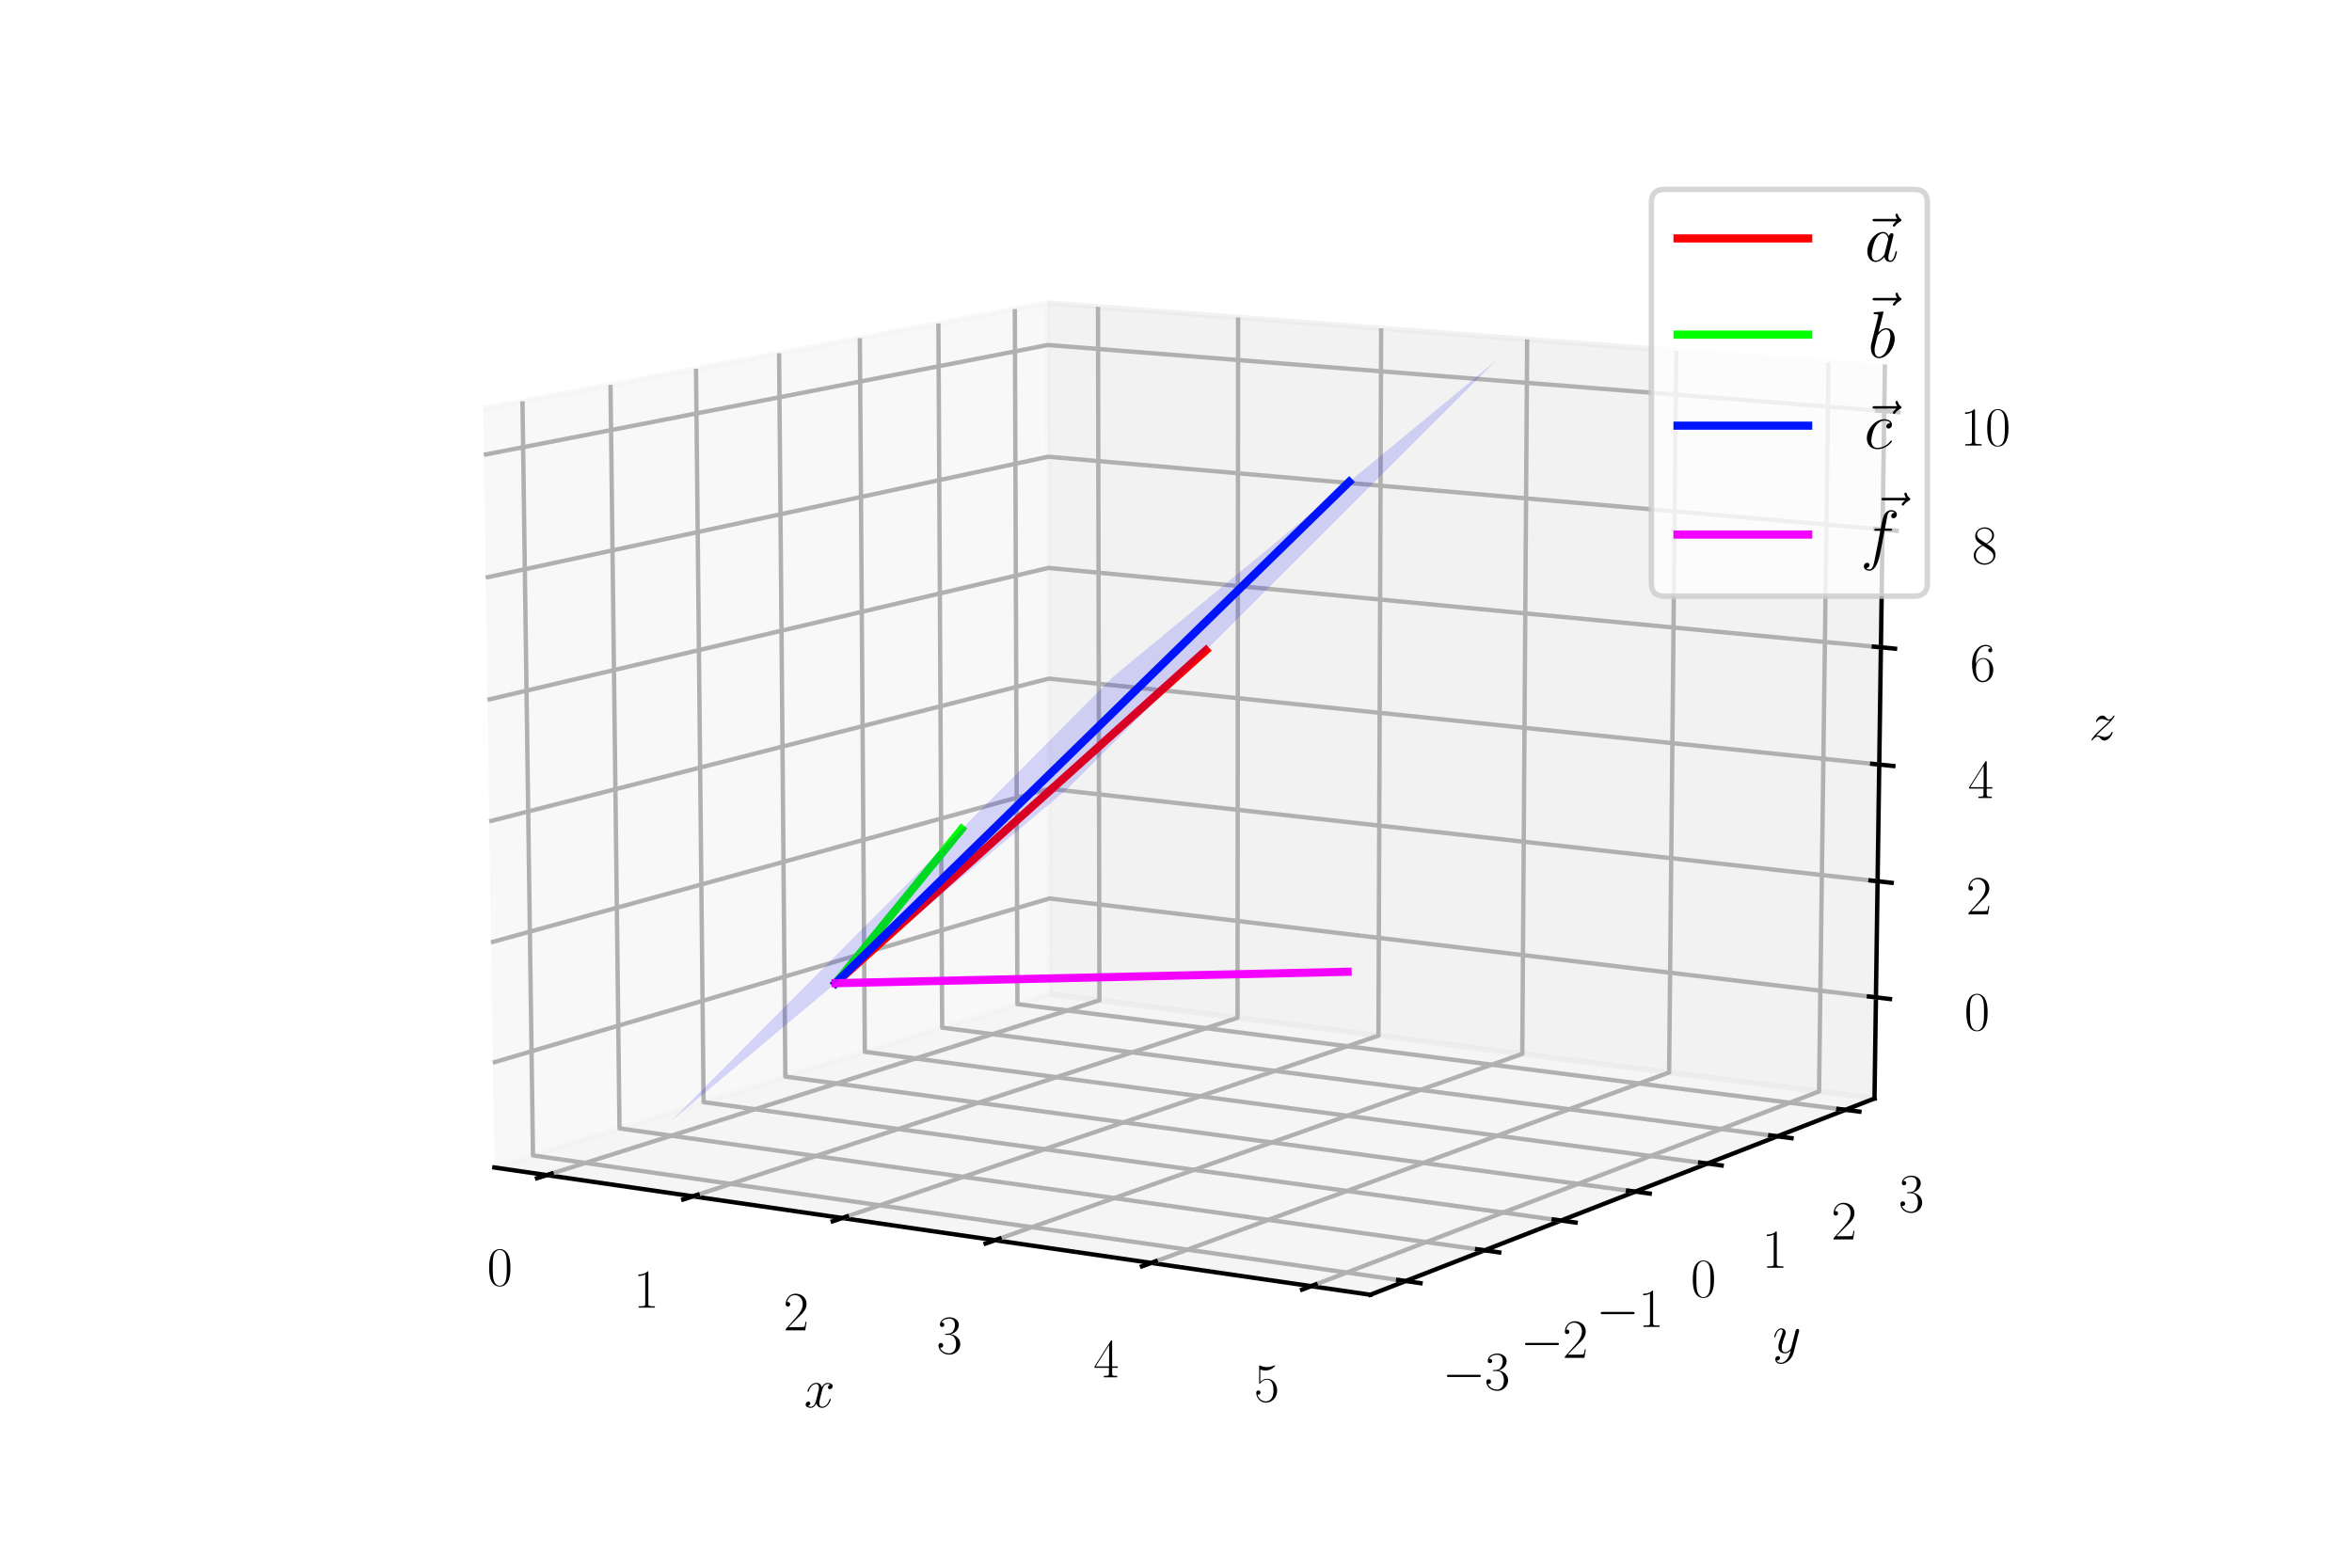 <?xml version="1.0" encoding="utf-8" standalone="no"?>
<!DOCTYPE svg PUBLIC "-//W3C//DTD SVG 1.1//EN"
  "http://www.w3.org/Graphics/SVG/1.1/DTD/svg11.dtd">
<svg xmlns:xlink="http://www.w3.org/1999/xlink" width="432pt" height="288pt" viewBox="0 0 432 288" xmlns="http://www.w3.org/2000/svg" version="1.1">
 <defs>
  <style type="text/css">*{stroke-linejoin: round; stroke-linecap: butt}</style>
 </defs>
 <g id="figure_1">
  <g id="patch_1">
   <path d="M 0 288 
L 432 288 
L 432 0 
L 0 0 
z
" style="fill: #ffffff"/>
  </g>
  <g id="patch_2">
   <path d="M 72 288 
L 360 288 
L 360 0 
L 72 0 
z
" style="fill: #ffffff"/>
  </g>
  <g id="pane3d_1">
   <g id="patch_3">
    <path d="M 90.797 214.48 
L 192.81 182.615 
L 192.419 55.66 
L 88.741 75.068 
" style="fill: #f2f2f2; opacity: 0.5; stroke: #f2f2f2; stroke-linejoin: miter"/>
   </g>
  </g>
  <g id="pane3d_2">
   <g id="patch_4">
    <path d="M 192.81 182.615 
L 344.296 201.803 
L 346.204 67.34 
L 192.419 55.66 
" style="fill: #e6e6e6; opacity: 0.5; stroke: #e6e6e6; stroke-linejoin: miter"/>
   </g>
  </g>
  <g id="pane3d_3">
   <g id="patch_5">
    <path d="M 90.797 214.48 
L 251.693 237.861 
L 344.296 201.803 
L 192.81 182.615 
" style="fill: #ececec; opacity: 0.5; stroke: #ececec; stroke-linejoin: miter"/>
   </g>
  </g>
  <g id="axis3d_1">
   <g id="line2d_1">
    <path d="M 90.797 214.48 
L 251.693 237.861 
" style="fill: none; stroke: #000000; stroke-width: 0.8; stroke-linecap: square"/>
   </g>
   <g id="text_1">
    <!-- $x$ -->
    <g transform="translate(147.692 258.536)scale(0.1 -0.1)">
     <defs>
      <path id="CMMI12-78" d="M 3034 2606 
C 2829 2567 2752 2414 2752 2293 
C 2752 2139 2874 2088 2963 2088 
C 3155 2088 3290 2254 3290 2427 
C 3290 2695 2982 2816 2714 2816 
C 2323 2816 2106 2433 2048 2312 
C 1901 2816 1504 2816 1389 2816 
C 736 2816 390 1980 390 1839 
C 390 1814 416 1782 461 1782 
C 512 1782 525 1820 538 1846 
C 755 2555 1184 2689 1370 2689 
C 1658 2689 1715 2420 1715 2267 
C 1715 2127 1677 1980 1600 1673 
L 1382 798 
C 1286 415 1101 64 762 64 
C 730 64 570 64 435 147 
C 666 192 717 383 717 460 
C 717 588 621 664 499 664 
C 346 664 179 530 179 326 
C 179 57 480 -64 755 -64 
C 1062 -64 1280 179 1414 441 
C 1517 64 1837 -64 2074 -64 
C 2726 -64 3072 773 3072 913 
C 3072 945 3046 971 3008 971 
C 2950 971 2944 939 2925 888 
C 2752 326 2381 64 2093 64 
C 1869 64 1747 230 1747 492 
C 1747 632 1773 734 1875 1156 
L 2099 2024 
C 2195 2408 2413 2689 2707 2689 
C 2720 2689 2899 2689 3034 2606 
z
" transform="scale(0.016)"/>
     </defs>
     <use xlink:href="#CMMI12-78" transform="scale(0.996)"/>
    </g>
   </g>
   <g id="Line3DCollection_1">
    <path d="M 100.431 215.88 
L 201.933 183.77 
L 201.673 56.363 
" style="fill: none; stroke: #b0b0b0; stroke-width: 0.8"/>
    <path d="M 127.258 219.778 
L 227.301 186.983 
L 227.409 58.317 
" style="fill: none; stroke: #b0b0b0; stroke-width: 0.8"/>
    <path d="M 154.689 223.765 
L 253.186 190.262 
L 253.679 60.313 
" style="fill: none; stroke: #b0b0b0; stroke-width: 0.8"/>
    <path d="M 182.744 227.842 
L 279.605 193.608 
L 280.498 62.349 
" style="fill: none; stroke: #b0b0b0; stroke-width: 0.8"/>
    <path d="M 211.445 232.012 
L 306.574 197.025 
L 307.885 64.429 
" style="fill: none; stroke: #b0b0b0; stroke-width: 0.8"/>
    <path d="M 240.815 236.281 
L 334.111 200.513 
L 335.856 66.554 
" style="fill: none; stroke: #b0b0b0; stroke-width: 0.8"/>
   </g>
   <g id="xtick_1">
    <g id="line2d_2">
     <path d="M 101.325 215.597 
L 98.641 216.446 
" style="fill: none; stroke: #000000; stroke-width: 0.8; stroke-linecap: square"/>
    </g>
    <g id="text_2">
     <!-- $\mathdefault{0}$ -->
     <g transform="translate(89.462 236.157)scale(0.1 -0.1)">
      <defs>
       <path id="CMR17-30" d="M 2688 2025 
C 2688 2416 2682 3080 2413 3591 
C 2176 4039 1798 4198 1466 4198 
C 1158 4198 768 4058 525 3597 
C 269 3118 243 2524 243 2025 
C 243 1661 250 1106 448 619 
C 723 -39 1216 -128 1466 -128 
C 1760 -128 2208 -7 2470 600 
C 2662 1042 2688 1559 2688 2025 
z
M 1466 -26 
C 1056 -26 813 325 723 812 
C 653 1188 653 1738 653 2096 
C 653 2588 653 2997 736 3387 
C 858 3929 1216 4096 1466 4096 
C 1728 4096 2067 3923 2189 3400 
C 2272 3036 2278 2607 2278 2096 
C 2278 1680 2278 1169 2202 792 
C 2067 95 1690 -26 1466 -26 
z
" transform="scale(0.016)"/>
      </defs>
      <use xlink:href="#CMR17-30" transform="scale(0.996)"/>
     </g>
    </g>
   </g>
   <g id="xtick_2">
    <g id="line2d_3">
     <path d="M 128.139 219.489 
L 125.491 220.358 
" style="fill: none; stroke: #000000; stroke-width: 0.8; stroke-linecap: square"/>
    </g>
    <g id="text_3">
     <!-- $\mathdefault{1}$ -->
     <g transform="translate(116.372 240.231)scale(0.1 -0.1)">
      <defs>
       <path id="CMR17-31" d="M 1702 4058 
C 1702 4192 1696 4192 1606 4192 
C 1357 3916 979 3827 621 3827 
C 602 3827 570 3827 563 3808 
C 557 3795 557 3782 557 3648 
C 755 3648 1088 3686 1344 3839 
L 1344 461 
C 1344 236 1331 160 781 160 
L 589 160 
L 589 0 
C 896 0 1216 0 1523 0 
C 1830 0 2150 0 2458 0 
L 2458 160 
L 2266 160 
C 1715 160 1702 230 1702 458 
L 1702 4058 
z
" transform="scale(0.016)"/>
      </defs>
      <use xlink:href="#CMR17-31" transform="scale(0.996)"/>
     </g>
    </g>
   </g>
   <g id="xtick_3">
    <g id="line2d_4">
     <path d="M 155.557 223.469 
L 152.947 224.357 
" style="fill: none; stroke: #000000; stroke-width: 0.8; stroke-linecap: square"/>
    </g>
    <g id="text_4">
     <!-- $\mathdefault{2}$ -->
     <g transform="translate(143.892 244.397)scale(0.1 -0.1)">
      <defs>
       <path id="CMR17-32" d="M 2669 989 
L 2554 989 
C 2490 536 2438 459 2413 420 
C 2381 369 1920 369 1830 369 
L 602 369 
C 832 619 1280 1072 1824 1597 
C 2214 1967 2669 2402 2669 3035 
C 2669 3790 2067 4224 1395 4224 
C 691 4224 262 3604 262 3030 
C 262 2780 448 2748 525 2748 
C 589 2748 781 2787 781 3010 
C 781 3207 614 3264 525 3264 
C 486 3264 448 3258 422 3245 
C 544 3790 915 4058 1306 4058 
C 1862 4058 2227 3617 2227 3035 
C 2227 2479 1901 2000 1536 1584 
L 262 146 
L 262 0 
L 2515 0 
L 2669 989 
z
" transform="scale(0.016)"/>
      </defs>
      <use xlink:href="#CMR17-32" transform="scale(0.996)"/>
     </g>
    </g>
   </g>
   <g id="xtick_4">
    <g id="line2d_5">
     <path d="M 183.599 227.539 
L 181.029 228.447 
" style="fill: none; stroke: #000000; stroke-width: 0.8; stroke-linecap: square"/>
    </g>
    <g id="text_5">
     <!-- $\mathdefault{3}$ -->
     <g transform="translate(172.043 248.659)scale(0.1 -0.1)">
      <defs>
       <path id="CMR17-33" d="M 1414 2157 
C 1984 2157 2234 1662 2234 1090 
C 2234 320 1824 25 1453 25 
C 1114 25 563 194 390 693 
C 422 680 454 680 486 680 
C 640 680 755 782 755 948 
C 755 1133 614 1216 486 1216 
C 378 1216 211 1165 211 926 
C 211 335 787 -128 1466 -128 
C 2176 -128 2720 430 2720 1085 
C 2720 1707 2208 2157 1600 2227 
C 2086 2328 2554 2756 2554 3329 
C 2554 3820 2048 4179 1472 4179 
C 890 4179 378 3829 378 3329 
C 378 3110 544 3072 627 3072 
C 762 3072 877 3155 877 3321 
C 877 3486 762 3569 627 3569 
C 602 3569 570 3569 544 3557 
C 730 3959 1235 4032 1459 4032 
C 1683 4032 2106 3925 2106 3320 
C 2106 3143 2080 2828 1862 2550 
C 1670 2304 1453 2304 1242 2284 
C 1210 2284 1062 2269 1037 2269 
C 992 2263 966 2257 966 2208 
C 966 2163 973 2157 1101 2157 
L 1414 2157 
z
" transform="scale(0.016)"/>
      </defs>
      <use xlink:href="#CMR17-33" transform="scale(0.996)"/>
     </g>
    </g>
   </g>
   <g id="xtick_5">
    <g id="line2d_6">
     <path d="M 212.285 231.703 
L 209.759 232.632 
" style="fill: none; stroke: #000000; stroke-width: 0.8; stroke-linecap: square"/>
    </g>
    <g id="text_6">
     <!-- $\mathdefault{4}$ -->
     <g transform="translate(200.846 253.02)scale(0.1 -0.1)">
      <defs>
       <path id="CMR17-34" d="M 2150 4122 
C 2150 4256 2144 4256 2029 4256 
L 128 1254 
L 128 1088 
L 1779 1088 
L 1779 457 
C 1779 224 1766 160 1318 160 
L 1197 160 
L 1197 0 
C 1402 0 1747 0 1965 0 
C 2182 0 2528 0 2733 0 
L 2733 160 
L 2611 160 
C 2163 160 2150 224 2150 457 
L 2150 1088 
L 2803 1088 
L 2803 1254 
L 2150 1254 
L 2150 4122 
z
M 1798 3703 
L 1798 1254 
L 256 1254 
L 1798 3703 
z
" transform="scale(0.016)"/>
      </defs>
      <use xlink:href="#CMR17-34" transform="scale(0.996)"/>
     </g>
    </g>
   </g>
   <g id="xtick_6">
    <g id="line2d_7">
     <path d="M 241.64 235.964 
L 239.16 236.915 
" style="fill: none; stroke: #000000; stroke-width: 0.8; stroke-linecap: square"/>
    </g>
    <g id="text_7">
     <!-- $\mathdefault{5}$ -->
     <g transform="translate(230.325 257.483)scale(0.1 -0.1)">
      <defs>
       <path id="CMR17-35" d="M 730 3692 
C 794 3666 1056 3584 1325 3584 
C 1920 3584 2246 3911 2432 4100 
C 2432 4157 2432 4192 2394 4192 
C 2387 4192 2374 4192 2323 4163 
C 2099 4058 1837 3973 1517 3973 
C 1325 3973 1037 3999 723 4139 
C 653 4171 640 4171 634 4171 
C 602 4171 595 4164 595 4037 
L 595 2203 
C 595 2089 595 2057 659 2057 
C 691 2057 704 2070 736 2114 
C 941 2401 1222 2522 1542 2522 
C 1766 2522 2246 2382 2246 1289 
C 2246 1085 2246 715 2054 421 
C 1894 159 1645 25 1370 25 
C 947 25 518 320 403 814 
C 429 807 480 795 506 795 
C 589 795 749 840 749 1038 
C 749 1210 627 1280 506 1280 
C 358 1280 262 1190 262 1011 
C 262 454 704 -128 1382 -128 
C 2042 -128 2669 440 2669 1264 
C 2669 2030 2170 2624 1549 2624 
C 1222 2624 947 2503 730 2274 
L 730 3692 
z
" transform="scale(0.016)"/>
      </defs>
      <use xlink:href="#CMR17-35" transform="scale(0.996)"/>
     </g>
    </g>
   </g>
  </g>
  <g id="axis3d_2">
   <g id="line2d_8">
    <path d="M 344.296 201.803 
L 251.693 237.861 
" style="fill: none; stroke: #000000; stroke-width: 0.8; stroke-linecap: square"/>
   </g>
   <g id="text_8">
    <!-- $y$ -->
    <g transform="translate(325.589 248.516)scale(0.1 -0.1)">
     <defs>
      <path id="CMMI12-79" d="M 1683 -700 
C 1510 -939 1261 -1152 947 -1152 
C 870 -1152 563 -1152 467 -889 
C 486 -895 518 -895 531 -895 
C 723 -895 851 -729 851 -582 
C 851 -435 730 -384 634 -384 
C 531 -384 307 -458 307 -759 
C 307 -1071 582 -1286 947 -1286 
C 1587 -1286 2234 -700 2413 6 
L 3040 2485 
C 3046 2517 3059 2556 3059 2594 
C 3059 2689 2982 2753 2886 2753 
C 2829 2753 2694 2727 2643 2535 
L 2170 658 
C 2138 543 2138 530 2086 460 
C 1958 281 1747 64 1440 64 
C 1082 64 1050 415 1050 588 
C 1050 952 1222 1443 1395 1903 
C 1466 2088 1504 2178 1504 2305 
C 1504 2574 1312 2816 998 2816 
C 410 2816 173 1890 173 1839 
C 173 1814 198 1782 243 1782 
C 301 1782 307 1807 333 1897 
C 486 2433 730 2689 979 2689 
C 1037 2689 1146 2689 1146 2478 
C 1146 2312 1075 2127 979 1884 
C 666 1047 666 837 666 683 
C 666 77 1101 -64 1421 -64 
C 1606 -64 1837 -6 2061 230 
L 2067 224 
C 1971 -147 1907 -392 1683 -700 
z
" transform="scale(0.016)"/>
     </defs>
     <use xlink:href="#CMMI12-79" transform="scale(0.996)"/>
    </g>
   </g>
   <g id="Line3DCollection_2">
    <path d="M 95.966 73.715 
L 97.896 212.262 
L 258.174 235.338 
" style="fill: none; stroke: #b0b0b0; stroke-width: 0.8"/>
    <path d="M 112.134 70.689 
L 113.788 207.298 
L 272.662 229.696 
" style="fill: none; stroke: #b0b0b0; stroke-width: 0.8"/>
    <path d="M 127.838 67.749 
L 129.231 202.474 
L 286.715 224.224 
" style="fill: none; stroke: #b0b0b0; stroke-width: 0.8"/>
    <path d="M 143.098 64.892 
L 144.245 197.785 
L 300.351 218.914 
" style="fill: none; stroke: #b0b0b0; stroke-width: 0.8"/>
    <path d="M 157.934 62.115 
L 158.846 193.224 
L 313.59 213.759 
" style="fill: none; stroke: #b0b0b0; stroke-width: 0.8"/>
    <path d="M 172.361 59.415 
L 173.051 188.787 
L 326.447 208.753 
" style="fill: none; stroke: #b0b0b0; stroke-width: 0.8"/>
    <path d="M 186.397 56.787 
L 186.877 184.468 
L 338.941 203.888 
" style="fill: none; stroke: #b0b0b0; stroke-width: 0.8"/>
   </g>
   <g id="xtick_7">
    <g id="line2d_9">
     <path d="M 256.807 235.141 
L 260.912 235.732 
" style="fill: none; stroke: #000000; stroke-width: 0.8; stroke-linecap: square"/>
    </g>
    <g id="text_9">
     <!-- $\mathdefault{−3}$ -->
     <g transform="translate(264.916 255.316)scale(0.1 -0.1)">
      <defs>
       <path id="CMSY10-0" d="M 4218 1472 
C 4326 1472 4442 1472 4442 1600 
C 4442 1728 4326 1728 4218 1728 
L 755 1728 
C 646 1728 531 1728 531 1600 
C 531 1472 646 1472 755 1472 
L 4218 1472 
z
" transform="scale(0.016)"/>
      </defs>
      <use xlink:href="#CMSY10-0" transform="scale(0.996)"/>
      <use xlink:href="#CMR17-33" transform="translate(77.487 0)scale(0.996)"/>
     </g>
    </g>
   </g>
   <g id="xtick_8">
    <g id="line2d_10">
     <path d="M 271.308 229.505 
L 275.374 230.079 
" style="fill: none; stroke: #000000; stroke-width: 0.8; stroke-linecap: square"/>
    </g>
    <g id="text_10">
     <!-- $\mathdefault{−2}$ -->
     <g transform="translate(279.259 249.453)scale(0.1 -0.1)">
      <use xlink:href="#CMSY10-0" transform="scale(0.996)"/>
      <use xlink:href="#CMR17-32" transform="translate(77.487 0)scale(0.996)"/>
     </g>
    </g>
   </g>
   <g id="xtick_9">
    <g id="line2d_11">
     <path d="M 285.374 224.039 
L 289.4 224.595 
" style="fill: none; stroke: #000000; stroke-width: 0.8; stroke-linecap: square"/>
    </g>
    <g id="text_11">
     <!-- $\mathdefault{−1}$ -->
     <g transform="translate(293.168 243.767)scale(0.1 -0.1)">
      <use xlink:href="#CMSY10-0" transform="scale(0.996)"/>
      <use xlink:href="#CMR17-31" transform="translate(77.487 0)scale(0.996)"/>
     </g>
    </g>
   </g>
   <g id="xtick_10">
    <g id="line2d_12">
     <path d="M 299.024 218.735 
L 303.01 219.274 
" style="fill: none; stroke: #000000; stroke-width: 0.8; stroke-linecap: square"/>
    </g>
    <g id="text_12">
     <!-- $\mathdefault{0}$ -->
     <g transform="translate(310.538 238.25)scale(0.1 -0.1)">
      <use xlink:href="#CMR17-30" transform="scale(0.996)"/>
     </g>
    </g>
   </g>
   <g id="xtick_11">
    <g id="line2d_13">
     <path d="M 312.275 213.585 
L 316.223 214.109 
" style="fill: none; stroke: #000000; stroke-width: 0.8; stroke-linecap: square"/>
    </g>
    <g id="text_13">
     <!-- $\mathdefault{1}$ -->
     <g transform="translate(323.639 232.895)scale(0.1 -0.1)">
      <use xlink:href="#CMR17-31" transform="scale(0.996)"/>
     </g>
    </g>
   </g>
   <g id="xtick_12">
    <g id="line2d_14">
     <path d="M 325.145 208.583 
L 329.056 209.092 
" style="fill: none; stroke: #000000; stroke-width: 0.8; stroke-linecap: square"/>
    </g>
    <g id="text_14">
     <!-- $\mathdefault{2}$ -->
     <g transform="translate(336.362 227.694)scale(0.1 -0.1)">
      <use xlink:href="#CMR17-32" transform="scale(0.996)"/>
     </g>
    </g>
   </g>
   <g id="xtick_13">
    <g id="line2d_15">
     <path d="M 337.651 203.723 
L 341.524 204.218 
" style="fill: none; stroke: #000000; stroke-width: 0.8; stroke-linecap: square"/>
    </g>
    <g id="text_15">
     <!-- $\mathdefault{3}$ -->
     <g transform="translate(348.722 222.641)scale(0.1 -0.1)">
      <use xlink:href="#CMR17-33" transform="scale(0.996)"/>
     </g>
    </g>
   </g>
  </g>
  <g id="axis3d_3">
   <g id="line2d_16">
    <path d="M 344.296 201.803 
L 346.204 67.34 
" style="fill: none; stroke: #000000; stroke-width: 0.8; stroke-linecap: square"/>
   </g>
   <g id="text_16">
    <!-- $z$ -->
    <g transform="translate(383.696 135.939)scale(0.1 -0.1)">
     <defs>
      <path id="CMMI12-7a" d="M 813 486 
C 1088 803 1312 1004 1632 1296 
C 2016 1632 2182 1793 2272 1891 
C 2720 2338 2944 2713 2944 2764 
C 2944 2816 2893 2816 2880 2816 
C 2835 2816 2822 2793 2790 2750 
C 2630 2494 2477 2367 2310 2367 
C 2176 2367 2106 2421 1984 2565 
C 1850 2715 1741 2816 1555 2816 
C 1088 2816 806 2257 806 2128 
C 806 2108 813 2068 870 2068 
C 922 2068 928 2091 947 2133 
C 1056 2372 1363 2414 1485 2414 
C 1619 2414 1747 2376 1882 2327 
C 2125 2240 2227 2240 2291 2240 
C 2336 2240 2362 2240 2394 2246 
C 2182 1994 1837 1683 1549 1418 
L 902 816 
C 512 415 275 33 275 -12 
C 275 -51 307 -64 346 -64 
C 384 -64 390 -57 435 14 
C 538 163 742 384 979 384 
C 1114 384 1178 342 1306 193 
C 1427 61 1536 -64 1741 -64 
C 2368 -64 2726 732 2726 876 
C 2726 903 2720 942 2656 942 
C 2605 942 2598 917 2579 855 
C 2438 488 2061 338 1811 338 
C 1677 338 1549 376 1414 425 
C 1158 512 1088 512 1005 512 
C 941 512 870 512 813 486 
z
" transform="scale(0.016)"/>
     </defs>
     <use xlink:href="#CMMI12-7a" transform="scale(0.996)"/>
    </g>
   </g>
   <g id="Line3DCollection_3">
    <path d="M 344.559 183.223 
L 192.756 165.059 
L 90.513 195.226 
" style="fill: none; stroke: #b0b0b0; stroke-width: 0.8"/>
    <path d="M 344.862 161.892 
L 192.694 144.909 
L 90.187 173.117 
" style="fill: none; stroke: #b0b0b0; stroke-width: 0.8"/>
    <path d="M 345.166 140.458 
L 192.632 124.667 
L 89.86 150.897 
" style="fill: none; stroke: #b0b0b0; stroke-width: 0.8"/>
    <path d="M 345.472 118.919 
L 192.569 104.332 
L 89.53 128.564 
" style="fill: none; stroke: #b0b0b0; stroke-width: 0.8"/>
    <path d="M 345.779 97.274 
L 192.506 83.904 
L 89.199 106.118 
" style="fill: none; stroke: #b0b0b0; stroke-width: 0.8"/>
    <path d="M 346.088 75.524 
L 192.443 63.38 
L 88.867 83.558 
" style="fill: none; stroke: #b0b0b0; stroke-width: 0.8"/>
   </g>
   <g id="xtick_14">
    <g id="line2d_17">
     <path d="M 343.272 183.069 
L 347.138 183.531 
" style="fill: none; stroke: #000000; stroke-width: 0.8; stroke-linecap: square"/>
    </g>
    <g id="text_17">
     <!-- $\mathdefault{0}$ -->
     <g transform="translate(360.784 189.257)scale(0.1 -0.1)">
      <use xlink:href="#CMR17-30" transform="scale(0.996)"/>
     </g>
    </g>
   </g>
   <g id="xtick_15">
    <g id="line2d_18">
     <path d="M 343.571 161.748 
L 347.447 162.181 
" style="fill: none; stroke: #000000; stroke-width: 0.8; stroke-linecap: square"/>
    </g>
    <g id="text_18">
     <!-- $\mathdefault{2}$ -->
     <g transform="translate(361.131 167.984)scale(0.1 -0.1)">
      <use xlink:href="#CMR17-32" transform="scale(0.996)"/>
     </g>
    </g>
   </g>
   <g id="xtick_16">
    <g id="line2d_19">
     <path d="M 343.872 140.324 
L 347.758 140.726 
" style="fill: none; stroke: #000000; stroke-width: 0.8; stroke-linecap: square"/>
    </g>
    <g id="text_19">
     <!-- $\mathdefault{4}$ -->
     <g transform="translate(361.48 146.607)scale(0.1 -0.1)">
      <use xlink:href="#CMR17-34" transform="scale(0.996)"/>
     </g>
    </g>
   </g>
   <g id="xtick_17">
    <g id="line2d_20">
     <path d="M 344.174 118.795 
L 348.07 119.167 
" style="fill: none; stroke: #000000; stroke-width: 0.8; stroke-linecap: square"/>
    </g>
    <g id="text_20">
     <!-- $\mathdefault{6}$ -->
     <g transform="translate(361.83 125.127)scale(0.1 -0.1)">
      <defs>
       <path id="CMR17-36" d="M 678 2176 
C 678 3690 1395 4032 1811 4032 
C 1946 4032 2272 4009 2400 3776 
C 2298 3776 2106 3776 2106 3553 
C 2106 3381 2246 3323 2336 3323 
C 2394 3323 2566 3348 2566 3560 
C 2566 3954 2246 4179 1805 4179 
C 1043 4179 243 3390 243 1984 
C 243 253 966 -128 1478 -128 
C 2099 -128 2688 427 2688 1283 
C 2688 2081 2170 2662 1517 2662 
C 1126 2662 838 2407 678 1960 
L 678 2176 
z
M 1478 25 
C 691 25 691 1200 691 1436 
C 691 1896 909 2560 1504 2560 
C 1613 2560 1926 2560 2138 2120 
C 2253 1870 2253 1609 2253 1289 
C 2253 944 2253 690 2118 434 
C 1978 171 1773 25 1478 25 
z
" transform="scale(0.016)"/>
      </defs>
      <use xlink:href="#CMR17-36" transform="scale(0.996)"/>
     </g>
    </g>
   </g>
   <g id="xtick_18">
    <g id="line2d_21">
     <path d="M 344.478 97.161 
L 348.384 97.502 
" style="fill: none; stroke: #000000; stroke-width: 0.8; stroke-linecap: square"/>
    </g>
    <g id="text_21">
     <!-- $\mathdefault{8}$ -->
     <g transform="translate(362.183 103.542)scale(0.1 -0.1)">
      <defs>
       <path id="CMR17-38" d="M 1741 2264 
C 2144 2467 2554 2773 2554 3263 
C 2554 3841 1990 4179 1472 4179 
C 890 4179 378 3759 378 3180 
C 378 3021 416 2747 666 2505 
C 730 2442 998 2251 1171 2130 
C 883 1983 211 1634 211 934 
C 211 279 838 -128 1459 -128 
C 2144 -128 2720 362 2720 1010 
C 2720 1590 2330 1857 2074 2029 
L 1741 2264 
z
M 902 2822 
C 851 2854 595 3051 595 3351 
C 595 3739 998 4032 1459 4032 
C 1965 4032 2336 3676 2336 3262 
C 2336 2669 1670 2331 1638 2331 
C 1632 2331 1626 2331 1574 2370 
L 902 2822 
z
M 2080 1519 
C 2176 1449 2483 1240 2483 851 
C 2483 381 2010 25 1472 25 
C 890 25 448 438 448 940 
C 448 1443 838 1862 1280 2060 
L 2080 1519 
z
" transform="scale(0.016)"/>
      </defs>
      <use xlink:href="#CMR17-38" transform="scale(0.996)"/>
     </g>
    </g>
   </g>
   <g id="xtick_19">
    <g id="line2d_22">
     <path d="M 344.784 75.421 
L 348.699 75.73 
" style="fill: none; stroke: #000000; stroke-width: 0.8; stroke-linecap: square"/>
    </g>
    <g id="text_22">
     <!-- $\mathdefault{10}$ -->
     <g transform="translate(360.046 81.851)scale(0.1 -0.1)">
      <use xlink:href="#CMR17-31" transform="scale(0.996)"/>
      <use xlink:href="#CMR17-30" transform="translate(45.69 0)scale(0.996)"/>
     </g>
    </g>
   </g>
  </g>
  <g id="axes_1">
   <g id="line2d_23">
    <path d="M 153.481 180.62 
L 221.502 119.476 
" clip-path="url(#pc7ad811781)" style="fill: none; stroke: #ff0000; stroke-width: 1.5; stroke-linecap: square"/>
   </g>
   <g id="line2d_24">
    <path d="M 153.481 180.62 
L 176.615 152.314 
" clip-path="url(#pc7ad811781)" style="fill: none; stroke: #00ff00; stroke-width: 1.5; stroke-linecap: square"/>
   </g>
   <g id="line2d_25">
    <path d="M 153.481 180.62 
L 247.797 88.527 
" clip-path="url(#pc7ad811781)" style="fill: none; stroke: #0016ff; stroke-width: 1.5; stroke-linecap: square"/>
   </g>
   <g id="line2d_26">
    <path d="M 153.481 180.62 
L 247.515 178.522 
" clip-path="url(#pc7ad811781)" style="fill: none; stroke: #f400ff; stroke-width: 1.5; stroke-linecap: square"/>
   </g>
   <g id="Poly3DCollection_1">
    <path d="M 189.072 150.778 
L 201.812 138.042 
L 208.626 132.341 
L 195.921 145.035 
z
" clip-path="url(#pc7ad811781)" style="fill: #0000f5; fill-opacity: 0.15"/>
    <path d="M 182.136 156.594 
L 194.911 143.815 
L 201.812 138.042 
L 189.072 150.778 
z
" clip-path="url(#pc7ad811781)" style="fill: #0000f5; fill-opacity: 0.15"/>
    <path d="M 201.812 138.042 
L 214.725 125.133 
L 221.502 119.476 
L 208.626 132.341 
z
" clip-path="url(#pc7ad811781)" style="fill: #0000f5; fill-opacity: 0.15"/>
    <path d="M 175.11 162.485 
L 187.92 149.663 
L 194.911 143.815 
L 182.136 156.594 
z
" clip-path="url(#pc7ad811781)" style="fill: #0000f5; fill-opacity: 0.15"/>
    <path d="M 194.911 143.815 
L 207.86 130.862 
L 214.725 125.133 
L 201.812 138.042 
z
" clip-path="url(#pc7ad811781)" style="fill: #0000f5; fill-opacity: 0.15"/>
    <path d="M 214.725 125.133 
L 227.814 112.048 
L 234.553 106.437 
L 221.502 119.476 
z
" clip-path="url(#pc7ad811781)" style="fill: #0000f5; fill-opacity: 0.15"/>
    <path d="M 167.994 168.452 
L 180.838 155.588 
L 187.92 149.663 
L 175.11 162.485 
z
" clip-path="url(#pc7ad811781)" style="fill: #0000f5; fill-opacity: 0.15"/>
    <path d="M 187.92 149.663 
L 200.905 136.666 
L 207.86 130.862 
L 194.911 143.815 
z
" clip-path="url(#pc7ad811781)" style="fill: #0000f5; fill-opacity: 0.15"/>
    <path d="M 207.86 130.862 
L 220.987 117.731 
L 227.814 112.048 
L 214.725 125.133 
z
" clip-path="url(#pc7ad811781)" style="fill: #0000f5; fill-opacity: 0.15"/>
    <path d="M 227.814 112.048 
L 241.082 98.783 
L 247.782 93.22 
L 234.553 106.437 
z
" clip-path="url(#pc7ad811781)" style="fill: #0000f5; fill-opacity: 0.15"/>
    <path d="M 160.785 174.497 
L 173.663 161.59 
L 180.838 155.588 
L 167.994 168.452 
z
" clip-path="url(#pc7ad811781)" style="fill: #0000f5; fill-opacity: 0.15"/>
    <path d="M 180.838 155.588 
L 193.86 142.546 
L 200.905 136.666 
L 187.92 149.663 
z
" clip-path="url(#pc7ad811781)" style="fill: #0000f5; fill-opacity: 0.15"/>
    <path d="M 200.905 136.666 
L 214.07 123.489 
L 220.987 117.731 
L 207.86 130.862 
z
" clip-path="url(#pc7ad811781)" style="fill: #0000f5; fill-opacity: 0.15"/>
    <path d="M 220.987 117.731 
L 234.295 104.419 
L 241.082 98.783 
L 227.814 112.048 
z
" clip-path="url(#pc7ad811781)" style="fill: #0000f5; fill-opacity: 0.15"/>
    <path d="M 241.082 98.783 
L 254.534 85.335 
L 261.192 79.821 
L 247.782 93.22 
z
" clip-path="url(#pc7ad811781)" style="fill: #0000f5; fill-opacity: 0.15"/>
    <path d="M 153.481 180.62 
L 166.394 167.671 
L 173.663 161.59 
L 160.785 174.497 
z
" clip-path="url(#pc7ad811781)" style="fill: #0000f5; fill-opacity: 0.15"/>
    <path d="M 173.663 161.59 
L 186.721 148.504 
L 193.86 142.546 
L 180.838 155.588 
z
" clip-path="url(#pc7ad811781)" style="fill: #0000f5; fill-opacity: 0.15"/>
    <path d="M 193.86 142.546 
L 207.063 129.323 
L 214.07 123.489 
L 200.905 136.666 
z
" clip-path="url(#pc7ad811781)" style="fill: #0000f5; fill-opacity: 0.15"/>
    <path d="M 214.07 123.489 
L 227.419 110.129 
L 234.295 104.419 
L 220.987 117.731 
z
" clip-path="url(#pc7ad811781)" style="fill: #0000f5; fill-opacity: 0.15"/>
    <path d="M 234.295 104.419 
L 247.789 90.921 
L 254.534 85.335 
L 241.082 98.783 
z
" clip-path="url(#pc7ad811781)" style="fill: #0000f5; fill-opacity: 0.15"/>
    <path d="M 254.534 85.335 
L 268.174 71.699 
L 274.788 66.237 
L 261.192 79.821 
z
" clip-path="url(#pc7ad811781)" style="fill: #0000f5; fill-opacity: 0.15"/>
    <path d="M 146.081 186.825 
L 159.028 173.833 
L 166.394 167.671 
L 153.481 180.62 
z
" clip-path="url(#pc7ad811781)" style="fill: #0000f5; fill-opacity: 0.15"/>
    <path d="M 166.394 167.671 
L 179.488 154.541 
L 186.721 148.504 
L 173.663 161.59 
z
" clip-path="url(#pc7ad811781)" style="fill: #0000f5; fill-opacity: 0.15"/>
    <path d="M 186.721 148.504 
L 199.962 135.235 
L 207.063 129.323 
L 193.86 142.546 
z
" clip-path="url(#pc7ad811781)" style="fill: #0000f5; fill-opacity: 0.15"/>
    <path d="M 207.063 129.323 
L 220.451 115.915 
L 227.419 110.129 
L 214.07 123.489 
z
" clip-path="url(#pc7ad811781)" style="fill: #0000f5; fill-opacity: 0.15"/>
    <path d="M 227.419 110.129 
L 240.954 96.581 
L 247.789 90.921 
L 234.295 104.419 
z
" clip-path="url(#pc7ad811781)" style="fill: #0000f5; fill-opacity: 0.15"/>
    <path d="M 247.789 90.921 
L 261.472 77.234 
L 268.174 71.699 
L 254.534 85.335 
z
" clip-path="url(#pc7ad811781)" style="fill: #0000f5; fill-opacity: 0.15"/>
    <path d="M 138.583 193.112 
L 151.563 180.078 
L 159.028 173.833 
L 146.081 186.825 
z
" clip-path="url(#pc7ad811781)" style="fill: #0000f5; fill-opacity: 0.15"/>
    <path d="M 159.028 173.833 
L 172.157 160.658 
L 179.488 154.541 
L 166.394 167.671 
z
" clip-path="url(#pc7ad811781)" style="fill: #0000f5; fill-opacity: 0.15"/>
    <path d="M 179.488 154.541 
L 192.766 141.225 
L 199.962 135.235 
L 186.721 148.504 
z
" clip-path="url(#pc7ad811781)" style="fill: #0000f5; fill-opacity: 0.15"/>
    <path d="M 199.962 135.235 
L 213.389 121.778 
L 220.451 115.915 
L 207.063 129.323 
z
" clip-path="url(#pc7ad811781)" style="fill: #0000f5; fill-opacity: 0.15"/>
    <path d="M 220.451 115.915 
L 234.027 102.317 
L 240.954 96.581 
L 227.419 110.129 
z
" clip-path="url(#pc7ad811781)" style="fill: #0000f5; fill-opacity: 0.15"/>
    <path d="M 240.954 96.581 
L 254.68 82.842 
L 261.472 77.234 
L 247.789 90.921 
z
" clip-path="url(#pc7ad811781)" style="fill: #0000f5; fill-opacity: 0.15"/>
    <path d="M 130.984 199.483 
L 143.999 186.406 
L 151.563 180.078 
L 138.583 193.112 
z
" clip-path="url(#pc7ad811781)" style="fill: #0000f5; fill-opacity: 0.15"/>
    <path d="M 151.563 180.078 
L 164.728 166.859 
L 172.157 160.658 
L 159.028 173.833 
z
" clip-path="url(#pc7ad811781)" style="fill: #0000f5; fill-opacity: 0.15"/>
    <path d="M 172.157 160.658 
L 185.473 147.297 
L 192.766 141.225 
L 179.488 154.541 
z
" clip-path="url(#pc7ad811781)" style="fill: #0000f5; fill-opacity: 0.15"/>
    <path d="M 192.766 141.225 
L 206.233 127.721 
L 213.389 121.778 
L 199.962 135.235 
z
" clip-path="url(#pc7ad811781)" style="fill: #0000f5; fill-opacity: 0.15"/>
    <path d="M 213.389 121.778 
L 227.007 108.131 
L 234.027 102.317 
L 220.451 115.915 
z
" clip-path="url(#pc7ad811781)" style="fill: #0000f5; fill-opacity: 0.15"/>
    <path d="M 234.027 102.317 
L 247.797 88.527 
L 254.68 82.842 
L 240.954 96.581 
z
" clip-path="url(#pc7ad811781)" style="fill: #0000f5; fill-opacity: 0.15"/>
    <path d="M 123.284 205.94 
L 136.331 192.82 
L 143.999 186.406 
L 130.984 199.483 
z
" clip-path="url(#pc7ad811781)" style="fill: #0000f5; fill-opacity: 0.15"/>
    <path d="M 143.999 186.406 
L 157.199 173.143 
L 164.728 166.859 
L 151.563 180.078 
z
" clip-path="url(#pc7ad811781)" style="fill: #0000f5; fill-opacity: 0.15"/>
    <path d="M 164.728 166.859 
L 178.081 153.45 
L 185.473 147.297 
L 172.157 160.658 
z
" clip-path="url(#pc7ad811781)" style="fill: #0000f5; fill-opacity: 0.15"/>
    <path d="M 185.473 147.297 
L 198.979 133.744 
L 206.233 127.721 
L 192.766 141.225 
z
" clip-path="url(#pc7ad811781)" style="fill: #0000f5; fill-opacity: 0.15"/>
    <path d="M 206.233 127.721 
L 219.892 114.023 
L 227.007 108.131 
L 213.389 121.778 
z
" clip-path="url(#pc7ad811781)" style="fill: #0000f5; fill-opacity: 0.15"/>
    <path d="M 227.007 108.131 
L 240.82 94.288 
L 247.797 88.527 
L 234.027 102.317 
z
" clip-path="url(#pc7ad811781)" style="fill: #0000f5; fill-opacity: 0.15"/>
    <path d="M 136.331 192.82 
L 149.566 179.512 
L 157.199 173.143 
L 143.999 186.406 
z
" clip-path="url(#pc7ad811781)" style="fill: #0000f5; fill-opacity: 0.15"/>
    <path d="M 157.199 173.143 
L 170.589 159.688 
L 178.081 153.45 
L 164.728 166.859 
z
" clip-path="url(#pc7ad811781)" style="fill: #0000f5; fill-opacity: 0.15"/>
    <path d="M 178.081 153.45 
L 191.626 139.849 
L 198.979 133.744 
L 185.473 147.297 
z
" clip-path="url(#pc7ad811781)" style="fill: #0000f5; fill-opacity: 0.15"/>
    <path d="M 198.979 133.744 
L 212.679 119.996 
L 219.892 114.023 
L 206.233 127.721 
z
" clip-path="url(#pc7ad811781)" style="fill: #0000f5; fill-opacity: 0.15"/>
    <path d="M 219.892 114.023 
L 233.748 100.128 
L 240.82 94.288 
L 227.007 108.131 
z
" clip-path="url(#pc7ad811781)" style="fill: #0000f5; fill-opacity: 0.15"/>
    <path d="M 149.566 179.512 
L 162.993 166.012 
L 170.589 159.688 
L 157.199 173.143 
z
" clip-path="url(#pc7ad811781)" style="fill: #0000f5; fill-opacity: 0.15"/>
    <path d="M 170.589 159.688 
L 184.172 146.039 
L 191.626 139.849 
L 178.081 153.45 
z
" clip-path="url(#pc7ad811781)" style="fill: #0000f5; fill-opacity: 0.15"/>
    <path d="M 191.626 139.849 
L 205.368 126.051 
L 212.679 119.996 
L 198.979 133.744 
z
" clip-path="url(#pc7ad811781)" style="fill: #0000f5; fill-opacity: 0.15"/>
    <path d="M 212.679 119.996 
L 226.578 106.049 
L 233.748 100.128 
L 219.892 114.023 
z
" clip-path="url(#pc7ad811781)" style="fill: #0000f5; fill-opacity: 0.15"/>
    <path d="M 162.993 166.012 
L 176.615 152.314 
L 184.172 146.039 
L 170.589 159.688 
z
" clip-path="url(#pc7ad811781)" style="fill: #0000f5; fill-opacity: 0.15"/>
    <path d="M 184.172 146.039 
L 197.955 132.19 
L 205.368 126.051 
L 191.626 139.849 
z
" clip-path="url(#pc7ad811781)" style="fill: #0000f5; fill-opacity: 0.15"/>
    <path d="M 205.368 126.051 
L 219.31 112.052 
L 226.578 106.049 
L 212.679 119.996 
z
" clip-path="url(#pc7ad811781)" style="fill: #0000f5; fill-opacity: 0.15"/>
    <path d="M 176.615 152.314 
L 190.438 138.415 
L 197.955 132.19 
L 184.172 146.039 
z
" clip-path="url(#pc7ad811781)" style="fill: #0000f5; fill-opacity: 0.15"/>
    <path d="M 197.955 132.19 
L 211.939 118.138 
L 219.31 112.052 
L 205.368 126.051 
z
" clip-path="url(#pc7ad811781)" style="fill: #0000f5; fill-opacity: 0.15"/>
    <path d="M 190.438 138.415 
L 204.466 124.31 
L 211.939 118.138 
L 197.955 132.19 
z
" clip-path="url(#pc7ad811781)" style="fill: #0000f5; fill-opacity: 0.15"/>
   </g>
   <g id="legend_1">
    <g id="patch_6">
     <path d="M 305.719 109.526 
L 351.6 109.526 
Q 354 109.526 354 107.126 
L 354 37.2 
Q 354 34.8 351.6 34.8 
L 305.719 34.8 
Q 303.319 34.8 303.319 37.2 
L 303.319 107.126 
Q 303.319 109.526 305.719 109.526 
z
" style="fill: #ffffff; opacity: 0.8; stroke: #cccccc; stroke-linejoin: miter"/>
    </g>
    <g id="line2d_27">
     <path d="M 308.119 43.8 
L 320.119 43.8 
L 332.119 43.8 
" style="fill: none; stroke: #ff0000; stroke-width: 1.5; stroke-linecap: square"/>
    </g>
    <g id="text_23">
     <!-- $\vec{a}$ -->
     <g transform="translate(341.719 48)scale(0.12 -0.12)">
      <defs>
       <path id="CMMI12-7e" d="M 3424 3835 
C 3347 3764 3110 3540 3110 3451 
C 3110 3387 3168 3329 3232 3329 
C 3290 3329 3315 3368 3360 3432 
C 3514 3624 3686 3745 3834 3828 
C 3898 3867 3942 3886 3942 3956 
C 3942 4014 3891 4046 3853 4078 
C 3674 4200 3629 4372 3610 4449 
C 3590 4500 3571 4577 3482 4577 
C 3443 4577 3366 4552 3366 4456 
C 3366 4398 3405 4244 3526 4072 
L 1376 4072 
C 1267 4072 1158 4072 1158 3950 
C 1158 3835 1274 3835 1376 3835 
L 3424 3835 
z
" transform="scale(0.016)"/>
       <path id="CMMI12-61" d="M 1926 760 
C 1894 651 1894 639 1805 517 
C 1664 338 1382 64 1082 64 
C 819 64 672 300 672 677 
C 672 1028 870 1743 992 2012 
C 1210 2459 1510 2689 1760 2689 
C 2182 2689 2266 2165 2266 2114 
C 2266 2108 2246 2024 2240 2012 
L 1926 760 
z
M 2336 2395 
C 2266 2561 2093 2816 1760 2816 
C 1037 2816 256 1884 256 939 
C 256 307 627 -64 1062 -64 
C 1414 -64 1715 211 1894 422 
C 1958 45 2259 -64 2451 -64 
C 2643 -64 2797 51 2912 281 
C 3014 498 3104 888 3104 913 
C 3104 945 3078 971 3040 971 
C 2982 971 2976 939 2950 843 
C 2854 466 2733 64 2470 64 
C 2285 64 2272 230 2272 358 
C 2272 505 2291 575 2349 824 
C 2394 984 2426 1124 2477 1309 
C 2714 2267 2771 2497 2771 2535 
C 2771 2625 2701 2695 2605 2695 
C 2400 2695 2349 2472 2336 2395 
z
" transform="scale(0.016)"/>
      </defs>
      <use xlink:href="#CMMI12-7e" transform="scale(0.996)"/>
      <use xlink:href="#CMMI12-61" transform="translate(6.446 0)scale(0.996)"/>
     </g>
    </g>
    <g id="line2d_28">
     <path d="M 308.119 61.476 
L 320.119 61.476 
L 332.119 61.476 
" style="fill: none; stroke: #00ff00; stroke-width: 1.5; stroke-linecap: square"/>
    </g>
    <g id="text_24">
     <!-- $\vec{b}$ -->
     <g transform="translate(341.719 65.676)scale(0.12 -0.12)">
      <defs>
       <path id="CMMI12-62" d="M 1478 4257 
C 1485 4283 1498 4321 1498 4352 
C 1498 4416 1434 4416 1421 4416 
C 1414 4416 1184 4393 1069 4377 
C 960 4377 864 4358 749 4358 
C 595 4345 550 4339 550 4224 
C 550 4160 614 4160 678 4160 
C 1005 4160 1005 4103 1005 4040 
C 1005 3996 954 3811 928 3696 
L 774 3085 
C 710 2831 346 1387 320 1272 
C 288 1114 288 1005 288 922 
C 288 274 653 -64 1069 -64 
C 1811 -64 2579 888 2579 1814 
C 2579 2401 2246 2816 1766 2816 
C 1434 2816 1133 2542 1011 2414 
L 1478 4257 
z
M 1075 64 
C 870 64 646 217 646 715 
C 646 926 666 1047 781 1494 
C 800 1577 902 1986 928 2069 
C 941 2120 1318 2689 1754 2689 
C 2035 2689 2163 2408 2163 2076 
C 2163 1769 1984 1047 1824 715 
C 1664 370 1370 64 1075 64 
z
" transform="scale(0.016)"/>
      </defs>
      <use xlink:href="#CMMI12-7e" transform="translate(0 26.29)scale(0.996)"/>
      <use xlink:href="#CMMI12-62" transform="translate(11.312 0)scale(0.996)"/>
     </g>
    </g>
    <g id="line2d_29">
     <path d="M 308.119 78.201 
L 320.119 78.201 
L 332.119 78.201 
" style="fill: none; stroke: #0016ff; stroke-width: 1.5; stroke-linecap: square"/>
    </g>
    <g id="text_25">
     <!-- $\vec{c}$ -->
     <g transform="translate(341.719 82.401)scale(0.12 -0.12)">
      <defs>
       <path id="CMMI12-63" d="M 2502 2431 
C 2381 2431 2323 2431 2234 2355 
C 2195 2323 2125 2227 2125 2125 
C 2125 1997 2221 1920 2342 1920 
C 2496 1920 2669 2044 2669 2292 
C 2669 2588 2374 2816 1933 2816 
C 1094 2816 256 1903 256 996 
C 256 441 602 -64 1254 -64 
C 2125 -64 2675 622 2675 706 
C 2675 744 2637 776 2611 776 
C 2592 776 2586 770 2528 713 
C 2118 162 1510 64 1267 64 
C 826 64 685 446 685 764 
C 685 988 794 1605 1024 2039 
C 1190 2338 1536 2682 1939 2682 
C 2022 2682 2374 2682 2502 2431 
z
" transform="scale(0.016)"/>
      </defs>
      <use xlink:href="#CMMI12-7e" transform="scale(0.996)"/>
      <use xlink:href="#CMMI12-63" transform="translate(5.639 0)scale(0.996)"/>
     </g>
    </g>
    <g id="line2d_30">
     <path d="M 308.119 98.202 
L 320.119 98.202 
L 332.119 98.202 
" style="fill: none; stroke: #f400ff; stroke-width: 1.5; stroke-linecap: square"/>
    </g>
    <g id="text_26">
     <!-- $\vec{f}$ -->
     <g transform="translate(341.719 102.402)scale(0.12 -0.12)">
      <defs>
       <path id="CMMI12-66" d="M 2854 2566 
C 2982 2566 3034 2566 3034 2688 
C 3034 2752 2982 2752 2867 2752 
L 2349 2752 
C 2470 3429 2560 3897 2611 4107 
C 2650 4265 2784 4416 2950 4416 
C 3085 4416 3219 4358 3283 4298 
C 3034 4272 2957 4082 2957 3969 
C 2957 3837 3053 3759 3174 3759 
C 3302 3759 3494 3870 3494 4119 
C 3494 4393 3226 4544 2944 4544 
C 2669 4544 2400 4334 2272 4078 
C 2157 3848 2093 3611 1946 2752 
L 1517 2752 
C 1395 2752 1331 2752 1331 2637 
C 1331 2566 1370 2566 1498 2566 
L 1907 2566 
C 1792 1976 1530 542 1382 -137 
C 1274 -689 1178 -1152 858 -1152 
C 838 -1152 653 -1152 538 -1031 
C 864 -1005 864 -726 864 -720 
C 864 -593 768 -517 646 -517 
C 518 -517 326 -625 326 -867 
C 326 -1140 608 -1280 858 -1280 
C 1510 -1280 1779 -118 1850 199 
C 1965 688 2278 2376 2310 2566 
L 2854 2566 
z
" transform="scale(0.016)"/>
      </defs>
      <use xlink:href="#CMMI12-7e" transform="translate(13.569 26.29)scale(0.996)"/>
      <use xlink:href="#CMMI12-66" transform="scale(0.996)"/>
     </g>
    </g>
   </g>
  </g>
 </g>
 <defs>
  <clipPath id="pc7ad811781">
   <rect x="72" y="0" width="288" height="288"/>
  </clipPath>
 </defs>
</svg>
